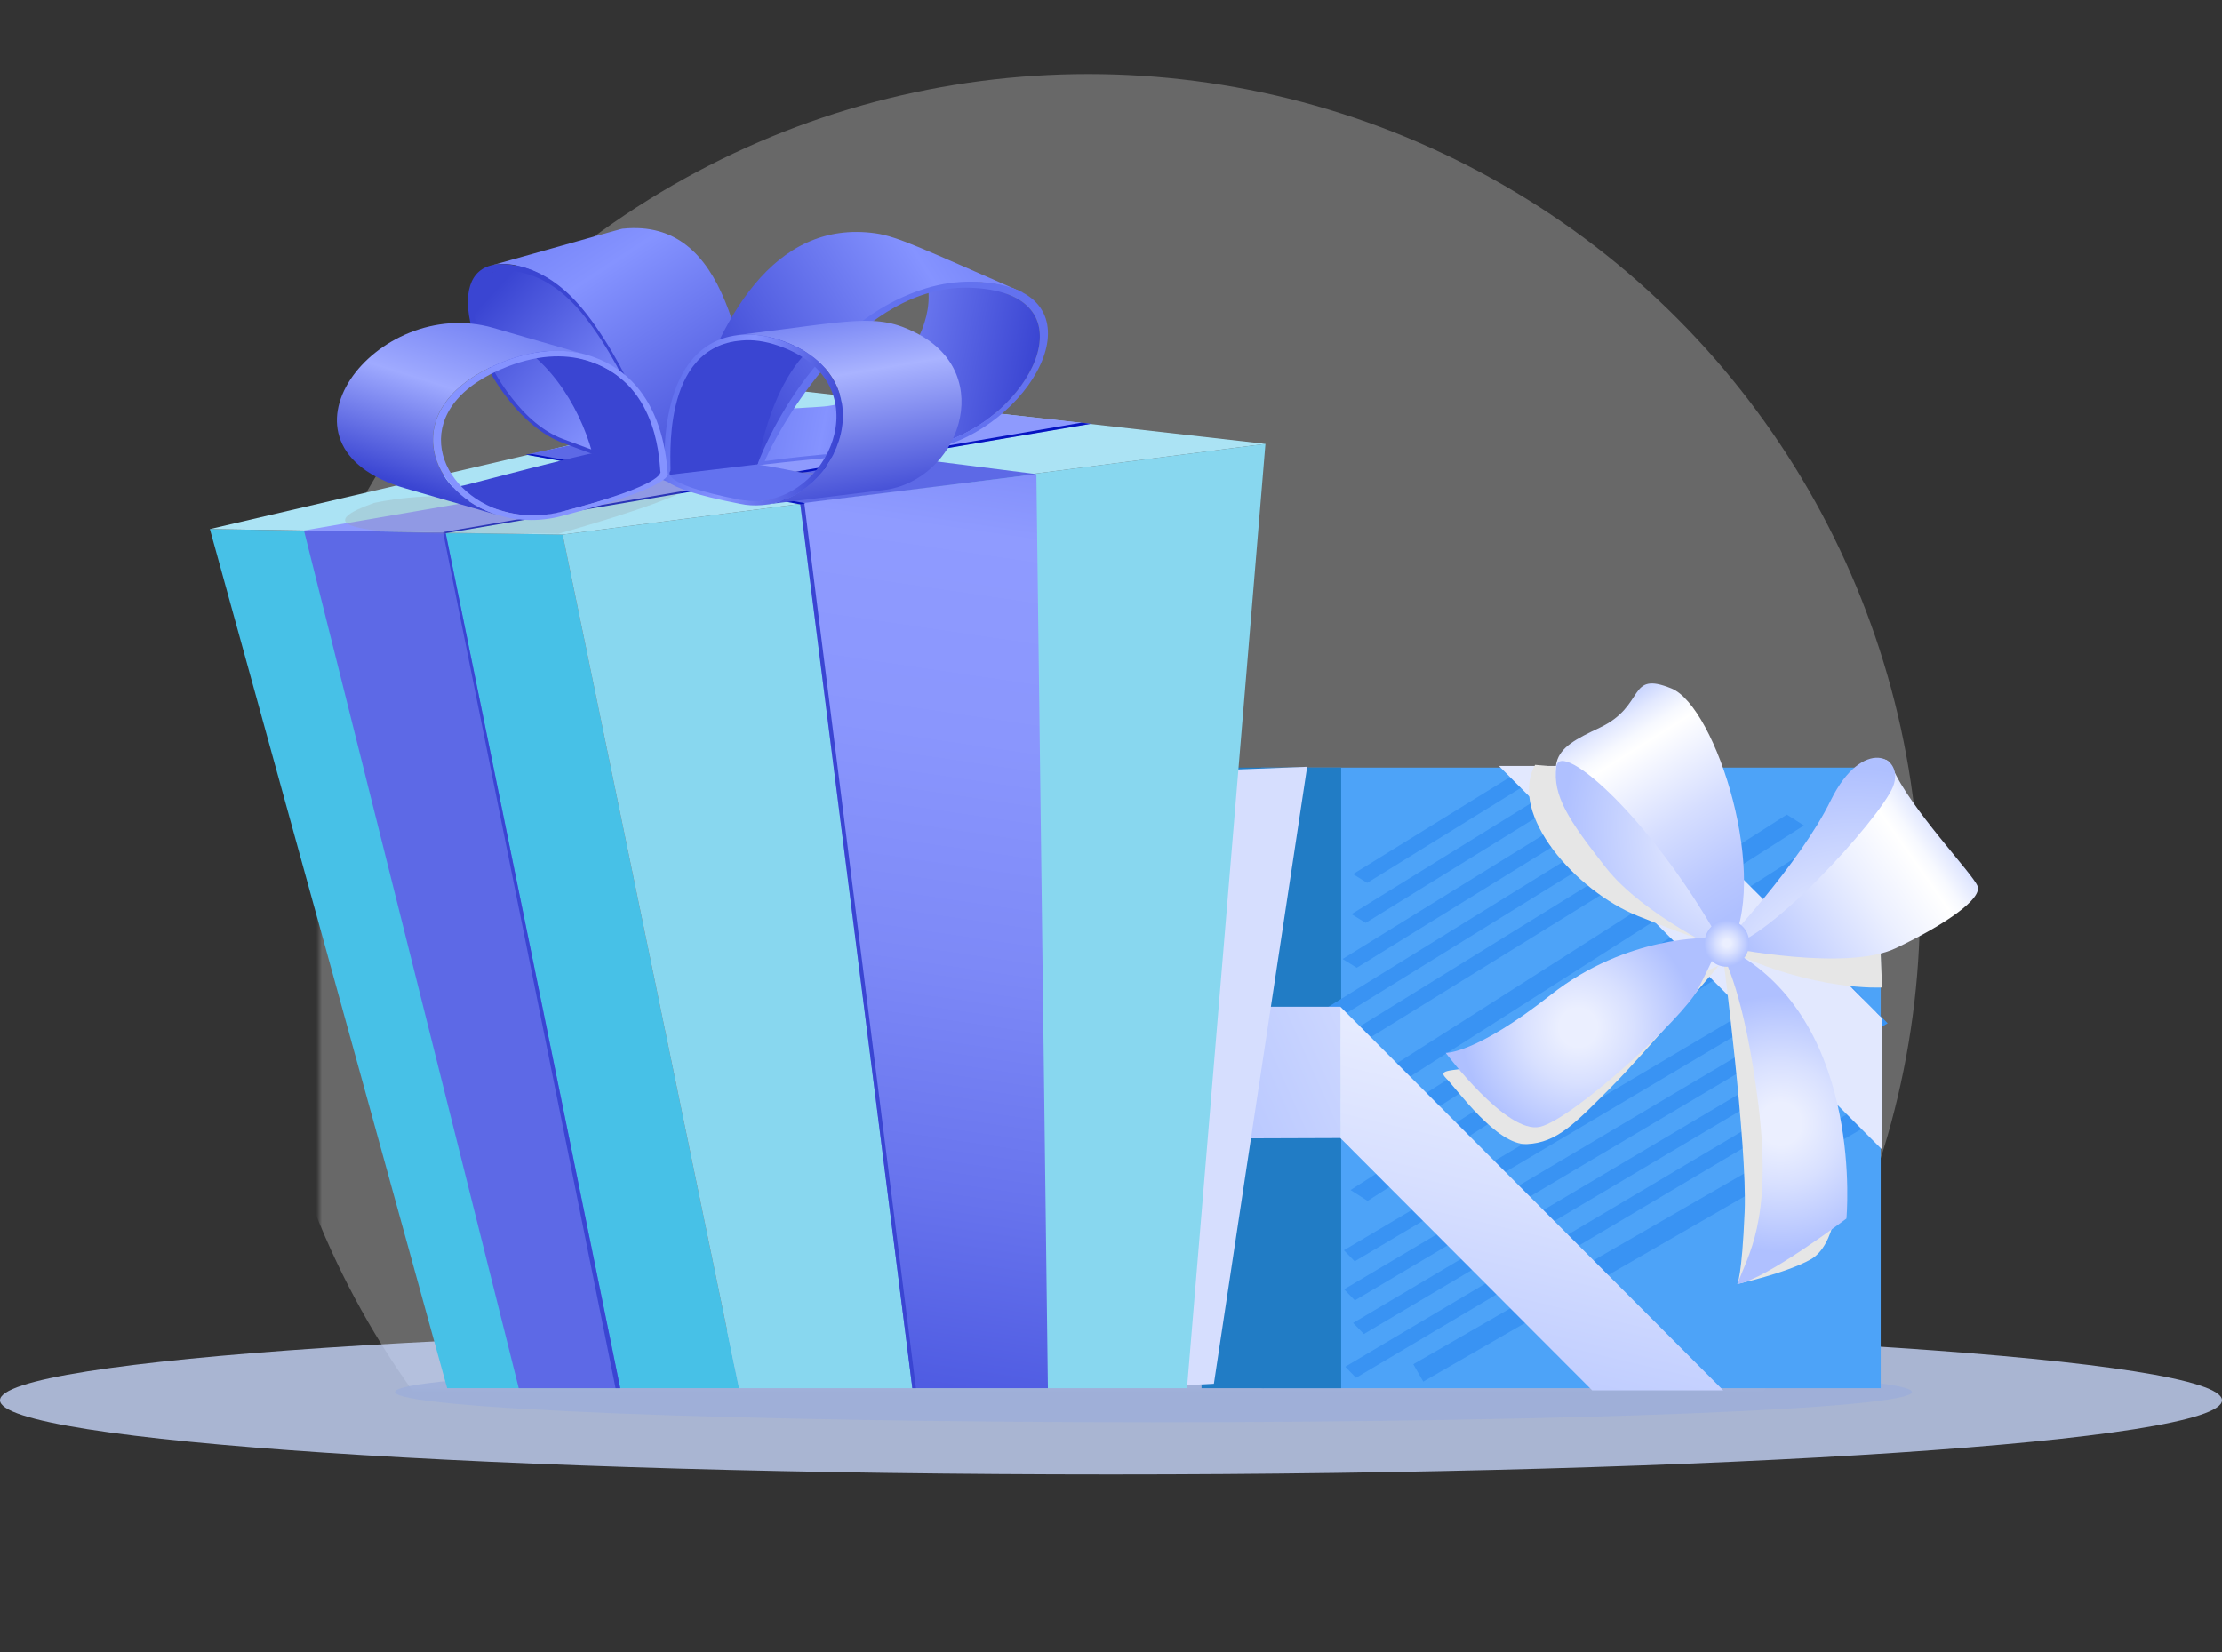 <svg width="390" height="290" viewBox="0 0 390 290" fill="none" xmlns="http://www.w3.org/2000/svg">
<rect x="0" y="0" width="390" height="290" fill="#333333" stroke="none"/>
<mask id="mask0" mask-type="alpha" maskUnits="userSpaceOnUse" x="56" y="0" width="317" height="244">
<rect x="56" width="317" height="244" fill="#C4C4C4"/>
</mask>
<g mask="url(#mask0)">
<circle opacity="0.3" cx="191" cy="159" r="146" fill="#E2E2E2"/>
</g>
<path opacity="0.8" d="M195 258.834C302.696 258.834 390 253.002 390 245.808C390 238.614 302.696 232.782 195 232.782C87.305 232.782 0 238.614 0 245.808C0 253.002 87.305 258.834 195 258.834Z" fill="#C6D5FA"/>
<path opacity="0.8" d="M202.463 249.668C275.988 249.668 335.593 247.292 335.593 244.361C335.593 241.43 275.988 239.054 202.463 239.054C128.938 239.054 69.333 241.43 69.333 244.361C69.333 247.292 128.938 249.668 202.463 249.668Z" fill="#9CAED9"/>
<path d="M221.77 243.686L198.707 242.238V136.198L221.77 134.751V243.686Z" fill="#175D99"/>
<path d="M330.104 134.751H221.385V243.686H330.104V134.751Z" fill="#4DA3F8"/>
<path d="M235.396 134.751H210.889V243.686H235.396V134.751Z" fill="#217CC5"/>
<path d="M269.796 136.537L267.311 135L237.478 153.447L239.963 154.984L269.796 136.537Z" fill="#3993F3"/>
<path d="M275.334 139.973L272.849 138.436L237.211 160.472L239.697 162.009L275.334 139.973Z" fill="#3993F3"/>
<path d="M280.941 143.409L278.456 141.872L235.644 168.344L238.13 169.881L280.941 143.409Z" fill="#3993F3"/>
<path d="M286.454 146.851L283.969 145.314L193.135 201.48L195.621 203.017L286.454 146.851Z" fill="#3993F3"/>
<path d="M292.023 150.267L289.538 148.73L198.704 204.897L201.19 206.434L292.023 150.267Z" fill="#3993F3"/>
<path d="M316.62 144.908L313.627 143L230.663 195.911L233.656 197.819L316.62 144.908Z" fill="#3993F3"/>
<path d="M323.32 149.157L320.327 147.249L236.164 200.91L239.157 202.818L323.32 149.157Z" fill="#3993F3"/>
<path d="M330 153.456L327.007 151.548L237.043 208.908L240.035 210.816L330 153.456Z" fill="#3993F3"/>
<path d="M322.852 170.943L320.963 169L235.88 219.477L237.769 221.42L322.852 170.943Z" fill="#3993F3"/>
<path d="M327.073 175.313L325.184 173.37L235.911 226.334L237.8 228.277L327.073 175.313Z" fill="#3993F3"/>
<path d="M331.326 179.635L329.438 177.692L237.495 232.239L239.384 234.182L331.326 179.635Z" fill="#3993F3"/>
<path d="M328.791 188.001L326.902 186.058L236.114 239.92L238.003 241.863L328.791 188.001Z" fill="#3993F3"/>
<path d="M329.002 196.895L327.251 193.843L248.057 239.483L249.807 242.535L329.002 196.895Z" fill="#3993F3"/>
<path d="M330.296 201.762V178.701L286.096 134.462H263.081L330.296 201.762Z" fill="#E2E8FE"/>
<path d="M235.252 176.723V199.784L279.452 244.072H302.467L235.252 176.723Z" fill="url(#paint0_linear)"/>
<path d="M235.252 176.723H213.2L207.615 199.88L235.252 199.784V176.723Z" fill="url(#paint1_linear)"/>
<path d="M229.426 134.606L213.055 242.914C213.055 242.914 201.018 243.637 201.018 242.914C201.018 242.19 216.907 135.089 216.907 135.089L229.426 134.606Z" fill="#D6DEFE"/>
<path d="M302.418 167.846C302.418 167.846 306.704 201.086 306.222 212.665C305.741 224.244 304.922 225.401 304.922 225.401C304.922 225.401 313.444 223.52 317.778 221.108C322.111 218.695 323.074 210.012 322.352 204.705C321.63 199.398 303.333 166.833 303.333 166.833L302.418 167.846Z" fill="#E6E6E6"/>
<path d="M301.696 169.487C301.696 169.487 288.937 184.683 282.678 190.955C276.419 197.227 273.289 200.604 267.993 200.845C262.696 201.086 255.715 191.196 253.789 189.267C251.863 187.337 256.437 188.302 261.011 186.613C265.585 184.925 301.696 169.487 301.696 169.487Z" fill="#E6E6E6"/>
<path d="M303.381 166.833C318.307 174.07 330.344 173.346 330.344 173.346L329.863 161.768L303.381 166.833Z" fill="#E6E6E6"/>
<path d="M269.437 134.269C264.622 142.952 276.659 156.461 287.493 160.803C298.326 165.145 300.733 165.627 300.733 165.627L273.144 134.606L269.437 134.269Z" fill="#E6E6E6"/>
<path d="M303.093 166.303C303.093 166.303 324.037 170.596 332.752 166.447C341.467 162.298 347.967 157.763 347.1 155.544C346.233 153.325 335.159 141.843 332.126 134.655C329.093 127.515 318.067 151.106 313.156 155.834C308.293 160.61 303.093 166.303 303.093 166.303Z" fill="url(#paint2_linear)"/>
<path d="M302.13 166.206C308.967 167.026 330.152 143.531 332.27 138.08C334.389 132.677 326.878 129.203 321.341 140.492C315.804 151.829 302.13 166.206 302.13 166.206Z" fill="url(#paint3_radial)"/>
<path d="M303.381 166.833C310.941 154.627 301.215 124.041 293.367 120.857C285.518 117.673 288.985 123.896 280.752 127.756C272.567 131.615 269.581 133.545 278.441 147.391C287.252 161.189 303.381 166.833 303.381 166.833Z" fill="url(#paint4_linear)"/>
<path d="M303.141 167.46C290.574 144.11 273.77 129.492 273.144 134.606C272.518 139.72 275.263 143.917 281.859 152.312C288.456 160.706 303.141 167.46 303.141 167.46Z" fill="url(#paint5_radial)"/>
<path d="M304.778 167.316C327.263 180.342 324.085 213.919 324.085 213.919C324.085 213.919 309.881 224.678 304.97 225.401C306.704 220.432 311.085 214.498 308.678 194.284C306.222 174.118 302.418 167.846 302.418 167.846L304.778 167.316Z" fill="url(#paint6_radial)"/>
<path d="M300.059 164.662C300.059 164.662 285.615 164.083 272.23 174.6C258.893 185.118 253.741 184.828 253.741 184.828C253.741 184.828 264.478 199.205 270.304 197.806C276.13 196.407 295.485 178.653 298.037 173.636C300.589 168.618 301.263 166.881 301.263 166.881L300.059 164.662Z" fill="url(#paint7_radial)"/>
<path d="M306.993 166.061C306.704 168.329 304.778 169.921 302.611 169.68C300.445 169.438 298.904 167.412 299.193 165.145C299.482 162.877 301.407 161.285 303.574 161.526C305.741 161.768 307.282 163.794 306.993 166.061Z" fill="url(#paint8_radial)"/>
<path d="M129.711 243.686H78.481L36.833 92.875L98.752 93.84L129.711 243.686Z" fill="#47C1E7"/>
<path d="M98.752 93.84L36.833 92.875L140.593 68.657L222.107 77.92L98.752 93.84Z" fill="#ABE3F4"/>
<path d="M222.107 77.919L208.337 243.686H129.711L98.752 93.84L222.107 77.919Z" fill="#88D7EF"/>
<path d="M53.348 93.117L78.193 93.454L108.863 243.686H91.048L53.348 93.117Z" fill="#5D69E6"/>
<path d="M77.759 93.406L78.193 93.454L108.863 243.686H108.044L77.759 93.406Z" fill="#3A45D2"/>
<path d="M140.448 88.292L181.904 83.226L183.926 243.686H160.141L140.448 88.292Z" fill="url(#paint9_linear)"/>
<path d="M140.448 88.34L141.17 88.292L160.767 243.686H160.141L140.448 88.34Z" fill="#3A45D2"/>
<path d="M181.904 83.227L115.652 74.832L92.348 79.801L140.737 88.34L181.904 83.227Z" fill="#5D69E6"/>
<path d="M141.363 88.34L93.407 79.705L92.252 79.801L140.448 88.533L141.363 88.34Z" fill="#0614C1"/>
<path d="M78.193 93.454L191.485 74.398L173.815 72.42L53.348 93.117L78.193 93.454Z" fill="#8E9AFD"/>
<path d="M78.241 93.599L191.485 74.398L189.8 74.205L77.808 93.406L78.241 93.599Z" fill="#0614C1"/>
<g opacity="0.5">
<path opacity="0.5" d="M156.626 84.626L118.011 80.235L118.3 82.696C109.778 84.384 93.985 90.029 83.585 87.761C75.593 86.025 65.626 88.292 65.626 88.292C46.367 95.143 87.533 93.406 98.03 93.695C99.811 93.165 115.026 88.968 121.045 85.783C135.537 90.801 156.626 84.626 156.626 84.626Z" fill="#999999"/>
</g>
<path d="M114.159 83.13L136.982 76.713C129.615 73.24 105.252 68.56 105.974 46.947C106.07 44.294 107.082 42.074 109.682 41.351C85.078 48.249 84.982 47.574 83.73 49.648C80.167 55.486 87.822 71.165 96.778 76.279C98.848 77.485 110.211 81.297 114.159 83.13Z" fill="url(#paint10_linear)"/>
<path d="M105.396 58.622C109.97 65.907 114.304 73.915 115.844 82.02L133.756 80.766C130.289 62.337 128.026 38.263 109.344 40.145C108.959 40.193 110.404 39.807 86.041 46.658C90.422 45.403 98.607 47.815 105.396 58.622Z" fill="url(#paint11_linear)"/>
<path d="M102.893 55.052C111.656 66.245 116.711 82.696 116.904 83.612C116.759 83.564 112.282 82.937 98.608 77.678C95.189 76.376 91.867 73.529 89.17 70.056C81.033 59.732 77.952 43.859 90.952 46.706C95.719 47.719 99.667 50.903 102.893 55.052ZM98.656 77.003C111.559 81.924 115.844 82.503 115.989 82.551C115.844 81.683 110.982 66.245 102.7 55.679C99.667 51.82 95.959 48.78 91.433 47.815C79.252 45.162 82.141 60.069 89.796 69.815C92.3 73.095 95.382 75.749 98.656 77.003Z" fill="#3A45D2"/>
<path d="M177.522 51.916L157.204 43.184C170.059 48.829 159.708 70.49 143.963 71.407C125.956 72.468 122.489 72.854 122.296 72.902L134.189 81.442C134.382 81.442 142.374 79.608 160.382 78.595C176.27 77.678 190.33 57.561 177.522 51.916Z" fill="url(#paint12_linear)"/>
<path d="M178.63 51.096L179.545 51.289L178.63 50.951C162.163 43.763 157.637 41.544 153.689 40.965C135.585 38.408 126.1 56.451 120.948 73.674L133.274 81.635C140.207 61.71 162.693 44.101 178.63 51.096Z" fill="url(#paint13_linear)"/>
<path d="M171.937 49.504C194.085 50.903 181.904 73.915 164.956 78.499C163.463 78.885 161.922 79.174 160.333 79.27C141.219 80.38 128.796 82.262 132.889 81.731C133.274 80.477 142.519 56.017 163.559 50.324C166.159 49.649 168.904 49.311 171.937 49.504ZM164.667 77.871C180.604 73.529 192.063 51.916 171.215 50.565C168.422 50.372 165.774 50.662 163.367 51.337C145.793 56.114 134.574 79.753 134.237 80.959C134.43 80.959 142.278 79.656 160.333 78.595C161.778 78.499 163.222 78.257 164.667 77.871Z" fill="#6372EF"/>
<path d="M150.27 57.271L129.47 59.828C115.652 61.517 117.096 82.358 116.904 83.516L132.937 81.683C133.178 80.525 136.452 58.96 150.27 57.271Z" fill="#3A45D2"/>
<path d="M154.17 85.349C150.8 85.59 138.715 82.213 132.793 81.538L114.881 83.661C122.537 86.893 129.567 88.051 132.359 88.051C133.467 88.099 131.396 88.147 154.17 85.349Z" fill="#6372EF"/>
<path d="M160.863 58.477C153.833 54.859 149.644 56.355 129.518 58.815C134.044 58.284 139.533 60.118 142.952 62.867C153.4 71.165 145.985 87.182 134.285 88.582L155.085 86.025C168.133 84.481 175.163 65.81 160.863 58.477Z" fill="url(#paint14_linear)"/>
<path d="M137.126 59.78C155.759 66.196 147.478 87.617 133.659 88.678C132.456 88.775 131.156 88.726 129.856 88.437C113.919 85.349 116.759 83.178 116.567 83.178C116.759 81.924 114.978 59.925 130.193 58.767C132.311 58.622 134.574 58.911 137.126 59.78ZM133.37 87.906C146.37 86.893 154.17 66.727 136.644 60.697C134.285 59.876 132.119 59.587 130.144 59.78C115.796 60.889 117.867 81.49 117.674 82.647C117.819 82.647 114.833 84.77 129.807 87.713C131.011 87.906 132.215 88.003 133.37 87.906Z" fill="url(#paint15_linear)"/>
<path d="M103.759 63.495C103.47 63.398 103.182 63.302 102.845 63.205L86.33 58.429C86.619 58.525 86.956 58.622 87.245 58.718C95.67 61.661 101.641 70.972 103.952 79.511L116.663 83.226C116.47 82.454 116.037 67.788 103.759 63.495Z" fill="#3A45D2"/>
<path d="M103.952 79.56C103.759 79.608 100.293 80.284 82.237 85.011C78.53 85.976 74.967 85.88 71.837 84.963L88.352 89.739C91.481 90.656 95.044 90.752 98.752 89.787C116.807 85.06 116.759 83.275 116.952 83.226L103.952 79.56Z" fill="#3A45D2"/>
<path d="M103.085 62.337L86.57 57.561C66.059 51.627 45.356 78.257 71.163 85.735L87.678 90.511C74.87 86.796 69.189 70.924 88.496 63.446C93.263 61.613 98.222 60.938 103.085 62.337Z" fill="url(#paint16_linear)"/>
<path d="M104.048 62.626C117.096 67.161 117 82.455 117.241 83.323C117.048 83.371 117.915 85.494 98.704 90.559C94.371 91.717 90.23 91.428 86.715 90.174C74.63 85.976 69.719 70.731 88.496 63.446C94.659 61.083 99.763 61.131 104.048 62.626ZM98.752 89.788C116.808 85.06 115.748 82.937 115.941 82.937C115.7 82.117 116.037 67.788 103.808 63.543C99.811 62.144 94.948 62.096 89.171 64.315C71.452 71.165 76.122 85.542 87.485 89.498C90.808 90.608 94.707 90.849 98.752 89.788Z" fill="#8593FF"/>
<defs>
<linearGradient id="paint0_linear" x1="279.609" y1="165.008" x2="256.652" y2="261.476" gradientUnits="userSpaceOnUse">
<stop offset="0.165" stop-color="#EBEFFF"/>
<stop offset="0.474" stop-color="#D8E0FF"/>
<stop offset="1" stop-color="#AFC0FF"/>
</linearGradient>
<linearGradient id="paint1_linear" x1="298.429" y1="155.057" x2="201.587" y2="198.213" gradientUnits="userSpaceOnUse">
<stop offset="0.165" stop-color="#EBEFFF"/>
<stop offset="0.474" stop-color="#D8E0FF"/>
<stop offset="1" stop-color="#AFC0FF"/>
</linearGradient>
<linearGradient id="paint2_linear" x1="341.349" y1="143.574" x2="306.757" y2="168.019" gradientUnits="userSpaceOnUse">
<stop stop-color="#C8D4FF"/>
<stop offset="0.076" stop-color="#E3E9FF"/>
<stop offset="0.153" stop-color="#F7F9FF"/>
<stop offset="0.205" stop-color="white"/>
<stop offset="0.434" stop-color="#ECF0FF"/>
<stop offset="0.898" stop-color="#BBC9FF"/>
<stop offset="1" stop-color="#AFC0FF"/>
</linearGradient>
<radialGradient id="paint3_radial" cx="0" cy="0" r="1" gradientUnits="userSpaceOnUse" gradientTransform="translate(325.484 174.971) rotate(6.796) scale(39.986 40.064)">
<stop offset="0.165" stop-color="#EBEFFF"/>
<stop offset="0.474" stop-color="#D8E0FF"/>
<stop offset="1" stop-color="#AFC0FF"/>
</radialGradient>
<linearGradient id="paint4_linear" x1="281.07" y1="125.026" x2="303.546" y2="160.846" gradientUnits="userSpaceOnUse">
<stop stop-color="#C8D4FF"/>
<stop offset="0.076" stop-color="#E3E9FF"/>
<stop offset="0.153" stop-color="#F7F9FF"/>
<stop offset="0.205" stop-color="white"/>
<stop offset="0.546" stop-color="#D6DEFF"/>
<stop offset="0.834" stop-color="#BAC8FF"/>
<stop offset="1" stop-color="#AFC0FF"/>
</linearGradient>
<radialGradient id="paint5_radial" cx="0" cy="0" r="1" gradientUnits="userSpaceOnUse" gradientTransform="translate(307.038 145.441) rotate(6.796) scale(32.755 32.819)">
<stop offset="0.165" stop-color="#EBEFFF"/>
<stop offset="0.474" stop-color="#D8E0FF"/>
<stop offset="1" stop-color="#AFC0FF"/>
</radialGradient>
<radialGradient id="paint6_radial" cx="0" cy="0" r="1" gradientUnits="userSpaceOnUse" gradientTransform="translate(312.507 197.279) rotate(6.796) scale(22.462 22.505)">
<stop offset="0.165" stop-color="#EBEFFF"/>
<stop offset="0.474" stop-color="#D8E0FF"/>
<stop offset="1" stop-color="#AFC0FF"/>
</radialGradient>
<radialGradient id="paint7_radial" cx="0" cy="0" r="1" gradientUnits="userSpaceOnUse" gradientTransform="translate(276.984 180.384) rotate(6.796) scale(20.521 20.561)">
<stop offset="0.165" stop-color="#EBEFFF"/>
<stop offset="0.474" stop-color="#D8E0FF"/>
<stop offset="1" stop-color="#AFC0FF"/>
</radialGradient>
<radialGradient id="paint8_radial" cx="0" cy="0" r="1" gradientUnits="userSpaceOnUse" gradientTransform="translate(303.112 165.593) rotate(6.796) scale(4.008 4.016)">
<stop offset="0.165" stop-color="#EBEFFF"/>
<stop offset="0.474" stop-color="#D8E0FF"/>
<stop offset="1" stop-color="#AFC0FF"/>
</radialGradient>
<linearGradient id="paint9_linear" x1="186.192" y1="3.044" x2="139.549" y2="318.242" gradientUnits="userSpaceOnUse">
<stop offset="0.02" stop-color="#384BE5"/>
<stop offset="0.288" stop-color="#8F9BFF"/>
<stop offset="0.399" stop-color="#8A96FD"/>
<stop offset="0.523" stop-color="#7D89F7"/>
<stop offset="0.653" stop-color="#6773ED"/>
<stop offset="0.787" stop-color="#4855DF"/>
<stop offset="0.923" stop-color="#202DCD"/>
<stop offset="1" stop-color="#0614C1"/>
</linearGradient>
<linearGradient id="paint10_linear" x1="128.225" y1="82.203" x2="90.189" y2="47.327" gradientUnits="userSpaceOnUse">
<stop offset="0.02" stop-color="#6372EF"/>
<stop offset="0.394" stop-color="#8593FF"/>
<stop offset="1" stop-color="#3A45D2"/>
</linearGradient>
<linearGradient id="paint11_linear" x1="89.754" y1="23.271" x2="130.038" y2="84.7" gradientUnits="userSpaceOnUse">
<stop offset="0.02" stop-color="#6372EF"/>
<stop offset="0.394" stop-color="#8593FF"/>
<stop offset="1" stop-color="#3A45D2"/>
</linearGradient>
<linearGradient id="paint12_linear" x1="125.184" y1="58.207" x2="180.693" y2="69.256" gradientUnits="userSpaceOnUse">
<stop offset="0.02" stop-color="#6372EF"/>
<stop offset="0.394" stop-color="#8593FF"/>
<stop offset="1" stop-color="#3A45D2"/>
</linearGradient>
<linearGradient id="paint13_linear" x1="185.68" y1="31.388" x2="125.377" y2="69.502" gradientUnits="userSpaceOnUse">
<stop offset="0.02" stop-color="#6372EF"/>
<stop offset="0.394" stop-color="#8593FF"/>
<stop offset="1" stop-color="#3A45D2"/>
</linearGradient>
<linearGradient id="paint14_linear" x1="146.649" y1="50.143" x2="153.285" y2="89.25" gradientUnits="userSpaceOnUse">
<stop offset="0.02" stop-color="#6372EF"/>
<stop offset="0.394" stop-color="#A9B3FF"/>
<stop offset="1" stop-color="#3A45D2"/>
</linearGradient>
<linearGradient id="paint15_linear" x1="117.814" y1="70.615" x2="147.38" y2="77.06" gradientUnits="userSpaceOnUse">
<stop offset="0.02" stop-color="#6372EF"/>
<stop offset="0.394" stop-color="#8593FF"/>
<stop offset="1" stop-color="#3A45D2"/>
</linearGradient>
<linearGradient id="paint16_linear" x1="86.553" y1="49.89" x2="75.031" y2="86.384" gradientUnits="userSpaceOnUse">
<stop offset="0.02" stop-color="#6372EF"/>
<stop offset="0.514" stop-color="#9FAAFF"/>
<stop offset="1" stop-color="#3A45D2"/>
</linearGradient>
</defs>
</svg>
